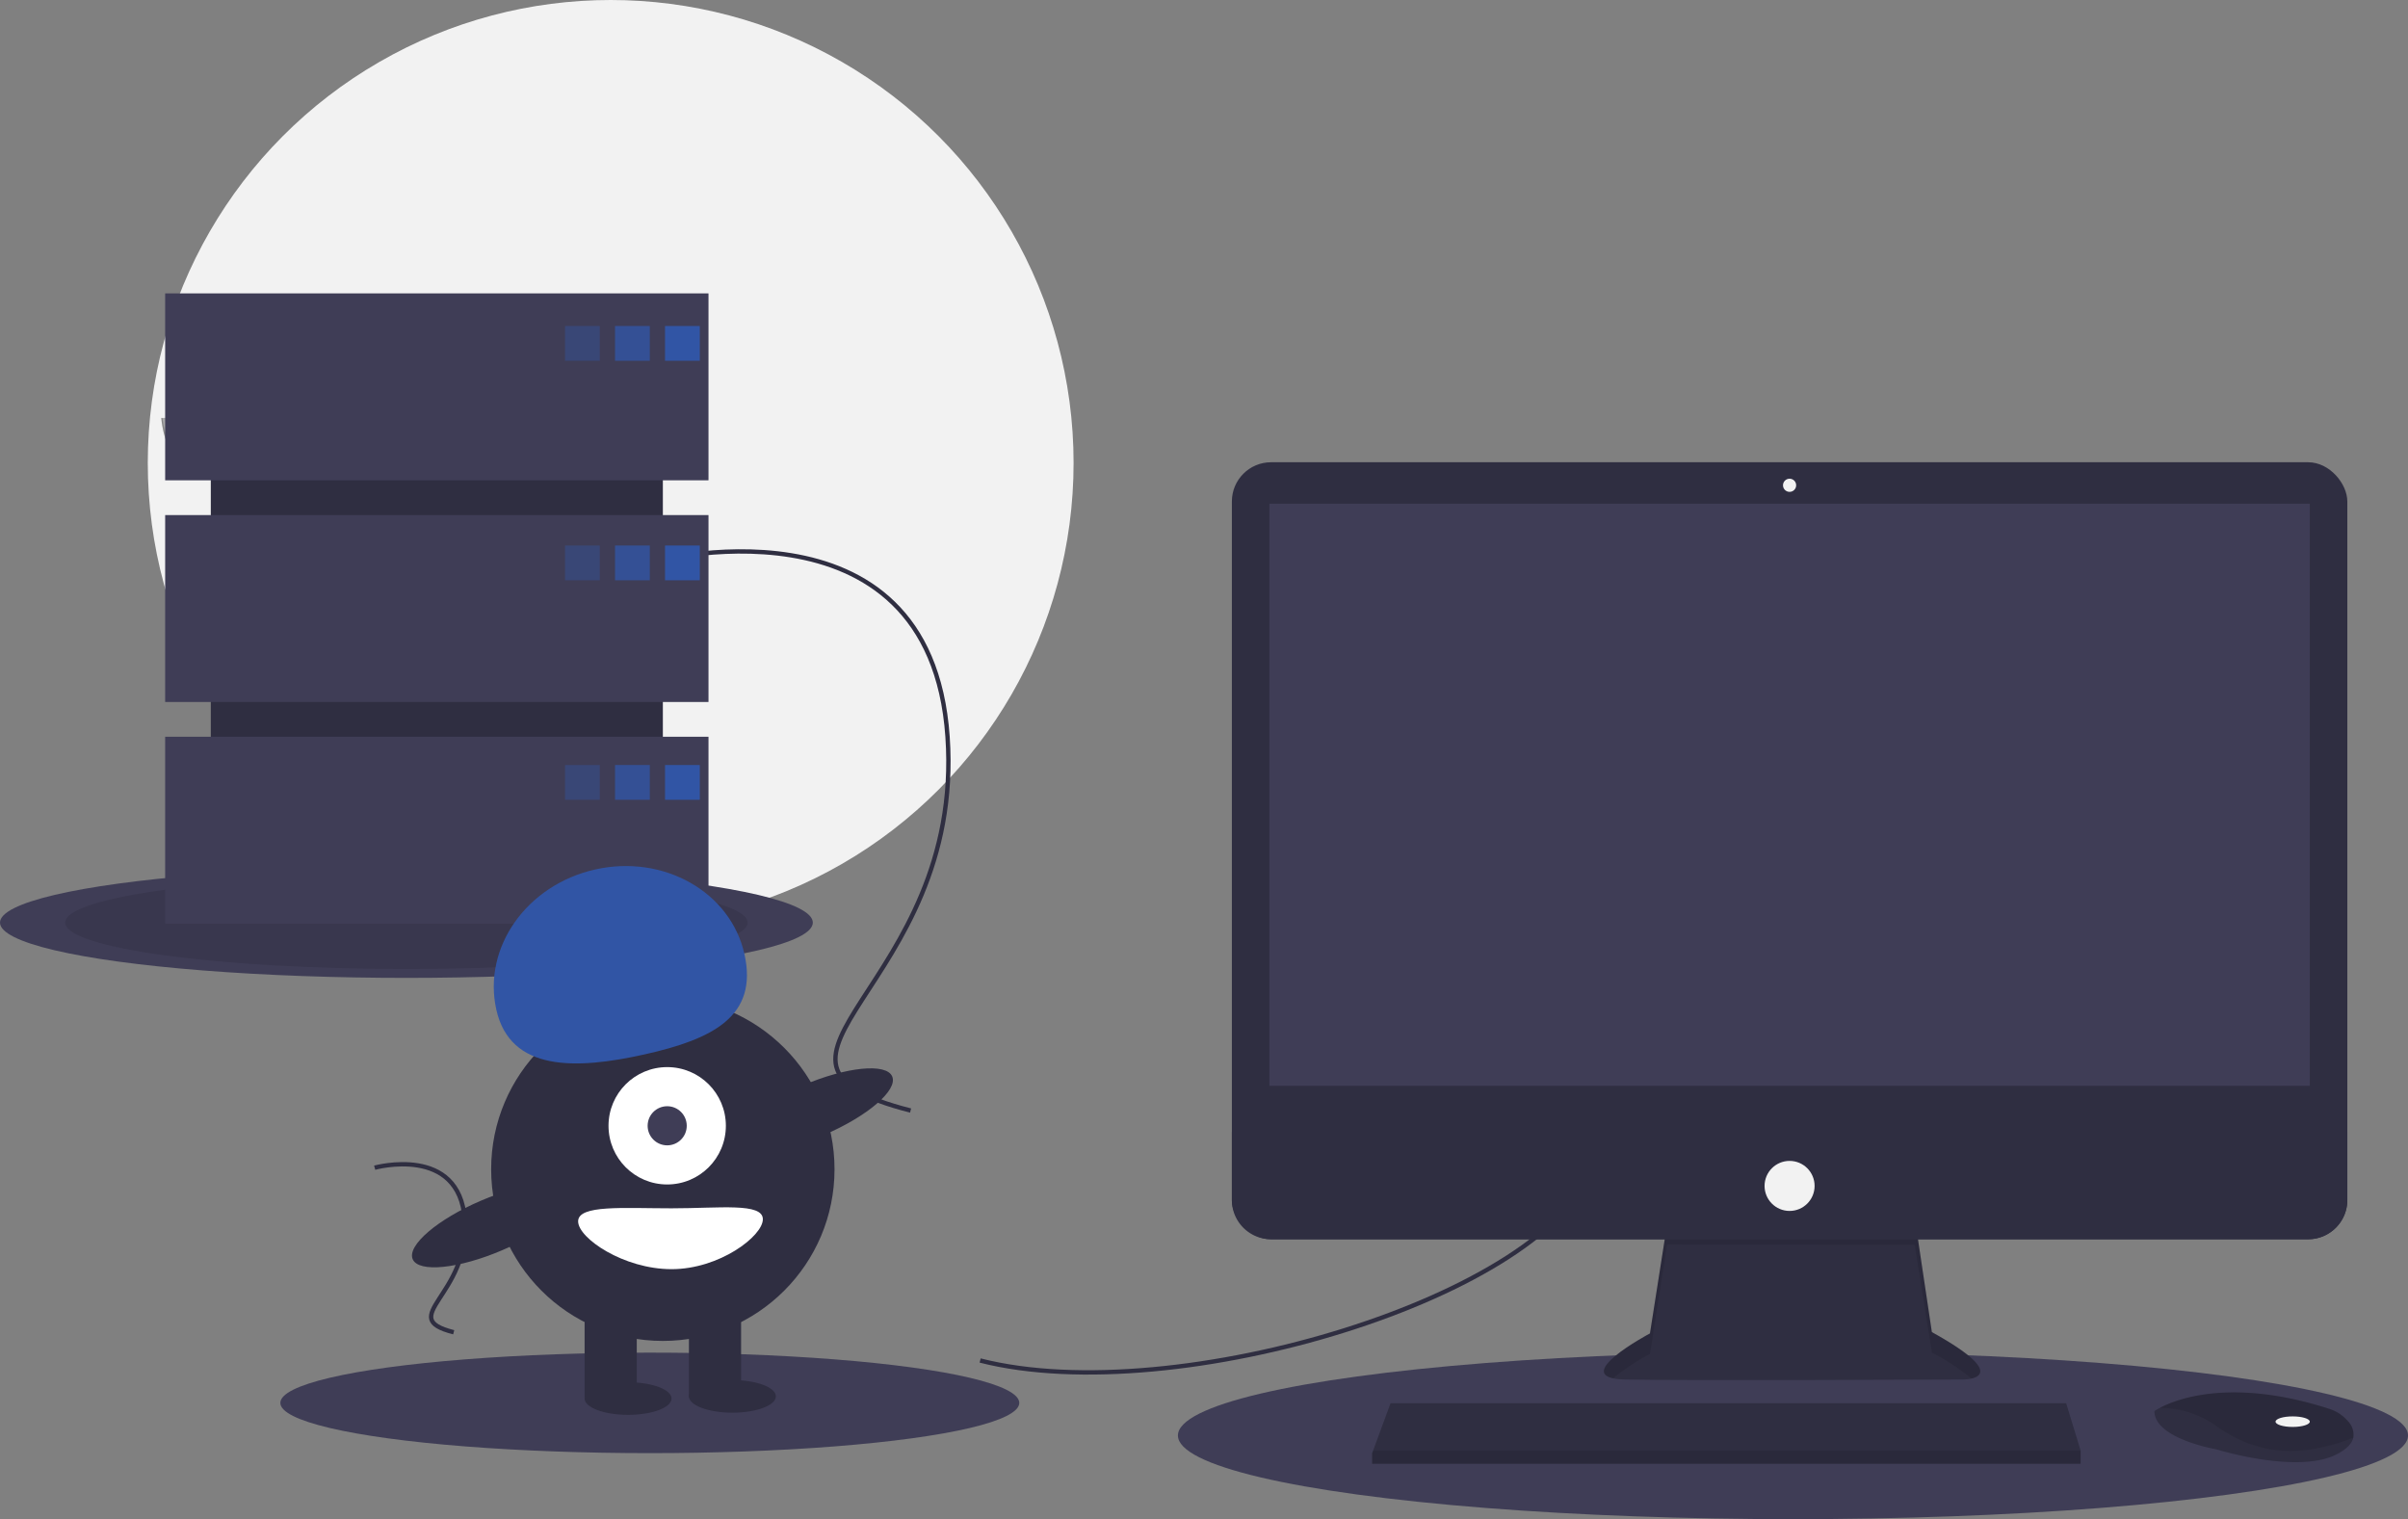 <svg xmlns="http://www.w3.org/2000/svg" width="154.382" height="97.395" viewBox="0 0 154.382 97.395">
  <rect x="0" y="0" width="154.382" height="97.395" fill="#808080" stroke="none"/>
  <g id="undraw_server_down_s4lk_1_" data-name="undraw_server_down_s4lk (1)" transform="translate(-1.618)">
    <circle id="Ellipse_68" data-name="Ellipse 68" cx="29.678" cy="29.678" r="29.678" transform="translate(11.092)" fill="#f2f2f2"/>
    <path id="Path_1491" data-name="Path 1491" d="M16.333,40.8a7.873,7.873,0,0,0,2.8-.527c.647-.461,3.3-1.011,3.465-.272s3.228,3.677.8,3.7-5.635-.378-6.281-.771S16.333,40.8,16.333,40.8Z" transform="translate(-4.374 -14.003)" fill="#a8a8a8"/>
    <path id="Path_1492" data-name="Path 1492" d="M23.439,43.442c-2.425.02-5.635-.378-6.281-.771-.492-.3-.688-1.375-.754-1.871l-.072,0s.136,1.732.782,2.126,3.856.791,6.281.771c.7-.006.942-.255.929-.624C24.227,43.3,23.96,43.438,23.439,43.442Z" transform="translate(-4.374 -14.003)" opacity="0.2"/>
    <ellipse id="Ellipse_69" data-name="Ellipse 69" cx="26.056" cy="3.545" rx="26.056" ry="3.545" transform="translate(1.618 55.603)" fill="#3f3d56"/>
    <ellipse id="Ellipse_70" data-name="Ellipse 70" cx="21.875" cy="2.976" rx="21.875" ry="2.976" transform="translate(5.798 56.171)" opacity="0.1"/>
    <ellipse id="Ellipse_71" data-name="Ellipse 71" cx="39.432" cy="5.364" rx="39.432" ry="5.364" transform="translate(77.137 86.666)" fill="#3f3d56"/>
    <ellipse id="Ellipse_72" data-name="Ellipse 72" cx="23.687" cy="3.222" rx="23.687" ry="3.222" transform="translate(19.592 86.718)" fill="#3f3d56"/>
    <path id="Path_1493" data-name="Path 1493" d="M68.831,101.226c12.54,3.2,36.645-4.18,39.292-12.54" transform="translate(-4.374 -14.003)" fill="none" stroke="#2f2e41" stroke-miterlimit="10" stroke-width="0.279"/>
    <path id="Path_1494" data-name="Path 1494" d="M47.513,50.091s18.113-5.016,19.228,11.147S51.832,82,64.372,85.2" transform="translate(-4.374 -14.003)" fill="none" stroke="#2f2e41" stroke-miterlimit="10" stroke-width="0.279"/>
    <path id="Path_1495" data-name="Path 1495" d="M30.013,88.865s5.444-1.508,5.779,3.35-4.481,6.24-.712,7.2" transform="translate(-4.374 -14.003)" fill="none" stroke="#2f2e41" stroke-miterlimit="10" stroke-width="0.279"/>
    <path id="Path_1496" data-name="Path 1496" d="M112.874,92.482l-1.1,7.008s-5.4,2.871-1.6,2.955,21.7,0,21.7,0,3.462,0-2.026-3.04l-1.1-7.346Z" transform="translate(-4.374 -14.003)" fill="#2f2e41"/>
    <path id="Path_1497" data-name="Path 1497" d="M109.408,102.369a14.945,14.945,0,0,1,2.369-1.568l1.1-7.008,15.873.015,1.1,6.908a14.413,14.413,0,0,1,2.536,1.669c.7-.161,1.475-.758-2.536-2.98l-1.1-7.346-15.873.422-1.1,7.008S107.236,101.9,109.408,102.369Z" transform="translate(-4.374 -14.003)" opacity="0.1"/>
    <rect id="Rectangle_2044" data-name="Rectangle 2044" width="71.514" height="49.815" rx="2.514" transform="translate(80.596 29.635)" fill="#2f2e41"/>
    <rect id="Rectangle_2045" data-name="Rectangle 2045" width="66.701" height="37.319" transform="translate(83.002 32.294)" fill="#3f3d56"/>
    <circle id="Ellipse_73" data-name="Ellipse 73" cx="0.422" cy="0.422" r="0.422" transform="translate(115.93 30.69)" fill="#f2f2f2"/>
    <path id="Path_1498" data-name="Path 1498" d="M156.484,86.572v4.367a2.514,2.514,0,0,1-2.515,2.514H87.484a2.514,2.514,0,0,1-2.514-2.515V86.572Z" transform="translate(-4.374 -14.003)" fill="#2f2e41"/>
    <path id="Path_1499" data-name="Path 1499" d="M135.012,93v.844H89.588V93.17L89.65,93l1.12-3.04h43.313Z" fill="#2f2e41"/>
    <path id="Path_1500" data-name="Path 1500" d="M156.867,106.178c-.083.354-.4.727-1.1,1.08-2.533,1.266-7.683-.338-7.683-.338s-3.968-.675-3.968-2.449a3.166,3.166,0,0,1,.348-.207c1.065-.563,4.6-1.954,10.857.059a2.611,2.611,0,0,1,1.19.78A1.245,1.245,0,0,1,156.867,106.178Z" transform="translate(-4.374 -14.003)" fill="#2f2e41"/>
    <path id="Path_1501" data-name="Path 1501" d="M156.867,106.178c-3.1,1.188-5.864,1.277-8.7-.693a6.228,6.228,0,0,0-3.7-1.22c1.065-.563,4.6-1.954,10.857.059a2.611,2.611,0,0,1,1.19.78A1.245,1.245,0,0,1,156.867,106.178Z" transform="translate(-4.374 -14.003)" opacity="0.1"/>
    <ellipse id="Ellipse_74" data-name="Ellipse 74" cx="1.098" cy="0.338" rx="1.098" ry="0.338" transform="translate(147.508 90.806)" fill="#f2f2f2"/>
    <circle id="Ellipse_75" data-name="Ellipse 75" cx="1.604" cy="1.604" r="1.604" transform="translate(114.748 74.426)" fill="#f2f2f2"/>
    <path id="Path_1502" data-name="Path 1502" d="M135.012,93v.844H89.588V93.17L89.65,93Z" opacity="0.1"/>
    <rect id="Rectangle_2046" data-name="Rectangle 2046" width="28.982" height="33.719" transform="translate(15.133 22.154)" fill="#2f2e41"/>
    <rect id="Rectangle_2047" data-name="Rectangle 2047" width="34.834" height="11.983" transform="translate(12.207 18.81)" fill="#3f3d56"/>
    <rect id="Rectangle_2048" data-name="Rectangle 2048" width="34.834" height="11.983" transform="translate(12.207 33.022)" fill="#3f3d56"/>
    <rect id="Rectangle_2049" data-name="Rectangle 2049" width="34.834" height="11.983" transform="translate(12.207 47.234)" fill="#3f3d56"/>
    <rect id="Rectangle_2050" data-name="Rectangle 2050" width="2.229" height="2.229" transform="translate(37.844 20.9)" fill="#3155a5" opacity="0.4"/>
    <rect id="Rectangle_2051" data-name="Rectangle 2051" width="2.229" height="2.229" transform="translate(41.049 20.9)" fill="#3155a5" opacity="0.8"/>
    <rect id="Rectangle_2052" data-name="Rectangle 2052" width="2.229" height="2.229" transform="translate(44.254 20.9)" fill="#3155a5"/>
    <rect id="Rectangle_2053" data-name="Rectangle 2053" width="2.229" height="2.229" transform="translate(37.844 34.973)" fill="#3155a5" opacity="0.4"/>
    <rect id="Rectangle_2054" data-name="Rectangle 2054" width="2.229" height="2.229" transform="translate(41.049 34.973)" fill="#3155a5" opacity="0.8"/>
    <rect id="Rectangle_2055" data-name="Rectangle 2055" width="2.229" height="2.229" transform="translate(44.254 34.973)" fill="#3155a5"/>
    <rect id="Rectangle_2056" data-name="Rectangle 2056" width="2.229" height="2.229" transform="translate(37.844 49.046)" fill="#3155a5" opacity="0.4"/>
    <rect id="Rectangle_2057" data-name="Rectangle 2057" width="2.229" height="2.229" transform="translate(41.049 49.046)" fill="#3155a5" opacity="0.8"/>
    <rect id="Rectangle_2058" data-name="Rectangle 2058" width="2.229" height="2.229" transform="translate(44.254 49.046)" fill="#3155a5"/>
    <circle id="Ellipse_76" data-name="Ellipse 76" cx="11.007" cy="11.007" r="11.007" transform="translate(33.107 63.954)" fill="#2f2e41"/>
    <rect id="Rectangle_2059" data-name="Rectangle 2059" width="3.344" height="5.991" transform="translate(39.098 83.601)" fill="#2f2e41"/>
    <rect id="Rectangle_2060" data-name="Rectangle 2060" width="3.344" height="5.991" transform="translate(45.787 83.601)" fill="#2f2e41"/>
    <ellipse id="Ellipse_77" data-name="Ellipse 77" cx="2.787" cy="1.045" rx="2.787" ry="1.045" transform="translate(39.098 88.617)" fill="#2f2e41"/>
    <ellipse id="Ellipse_78" data-name="Ellipse 78" cx="2.787" cy="1.045" rx="2.787" ry="1.045" transform="translate(45.787 88.477)" fill="#2f2e41"/>
    <circle id="Ellipse_79" data-name="Ellipse 79" cx="3.762" cy="3.762" r="3.762" transform="translate(40.631 68.413)" fill="#fff"/>
    <circle id="Ellipse_80" data-name="Ellipse 80" cx="1.254" cy="1.254" r="1.254" transform="translate(43.139 70.921)" fill="#3f3d56"/>
    <path id="Path_1503" data-name="Path 1503" d="M37.811,78.728c-.889-3.98,1.952-8,6.346-8.984s8.676,1.45,9.564,5.431S51.7,80.624,47.3,81.605,38.7,82.709,37.811,78.728Z" transform="translate(-4.374 -14.003)" fill="#3155a5"/>
    <ellipse id="Ellipse_81" data-name="Ellipse 81" cx="5.504" cy="1.728" rx="5.504" ry="1.728" transform="translate(48.019 71.755) rotate(-23.171)" fill="#2f2e41"/>
    <ellipse id="Ellipse_82" data-name="Ellipse 82" cx="5.504" cy="1.728" rx="5.504" ry="1.728" transform="translate(27.397 79.14) rotate(-23.171)" fill="#2f2e41"/>
    <path id="Path_1504" data-name="Path 1504" d="M54.9,92.17c0,1.077-2.774,3.2-5.852,3.2s-5.991-1.988-5.991-3.065,2.913-.836,5.991-.836S54.9,91.092,54.9,92.17Z" transform="translate(-4.374 -14.003)" fill="#fff"/>
  </g>
</svg>
